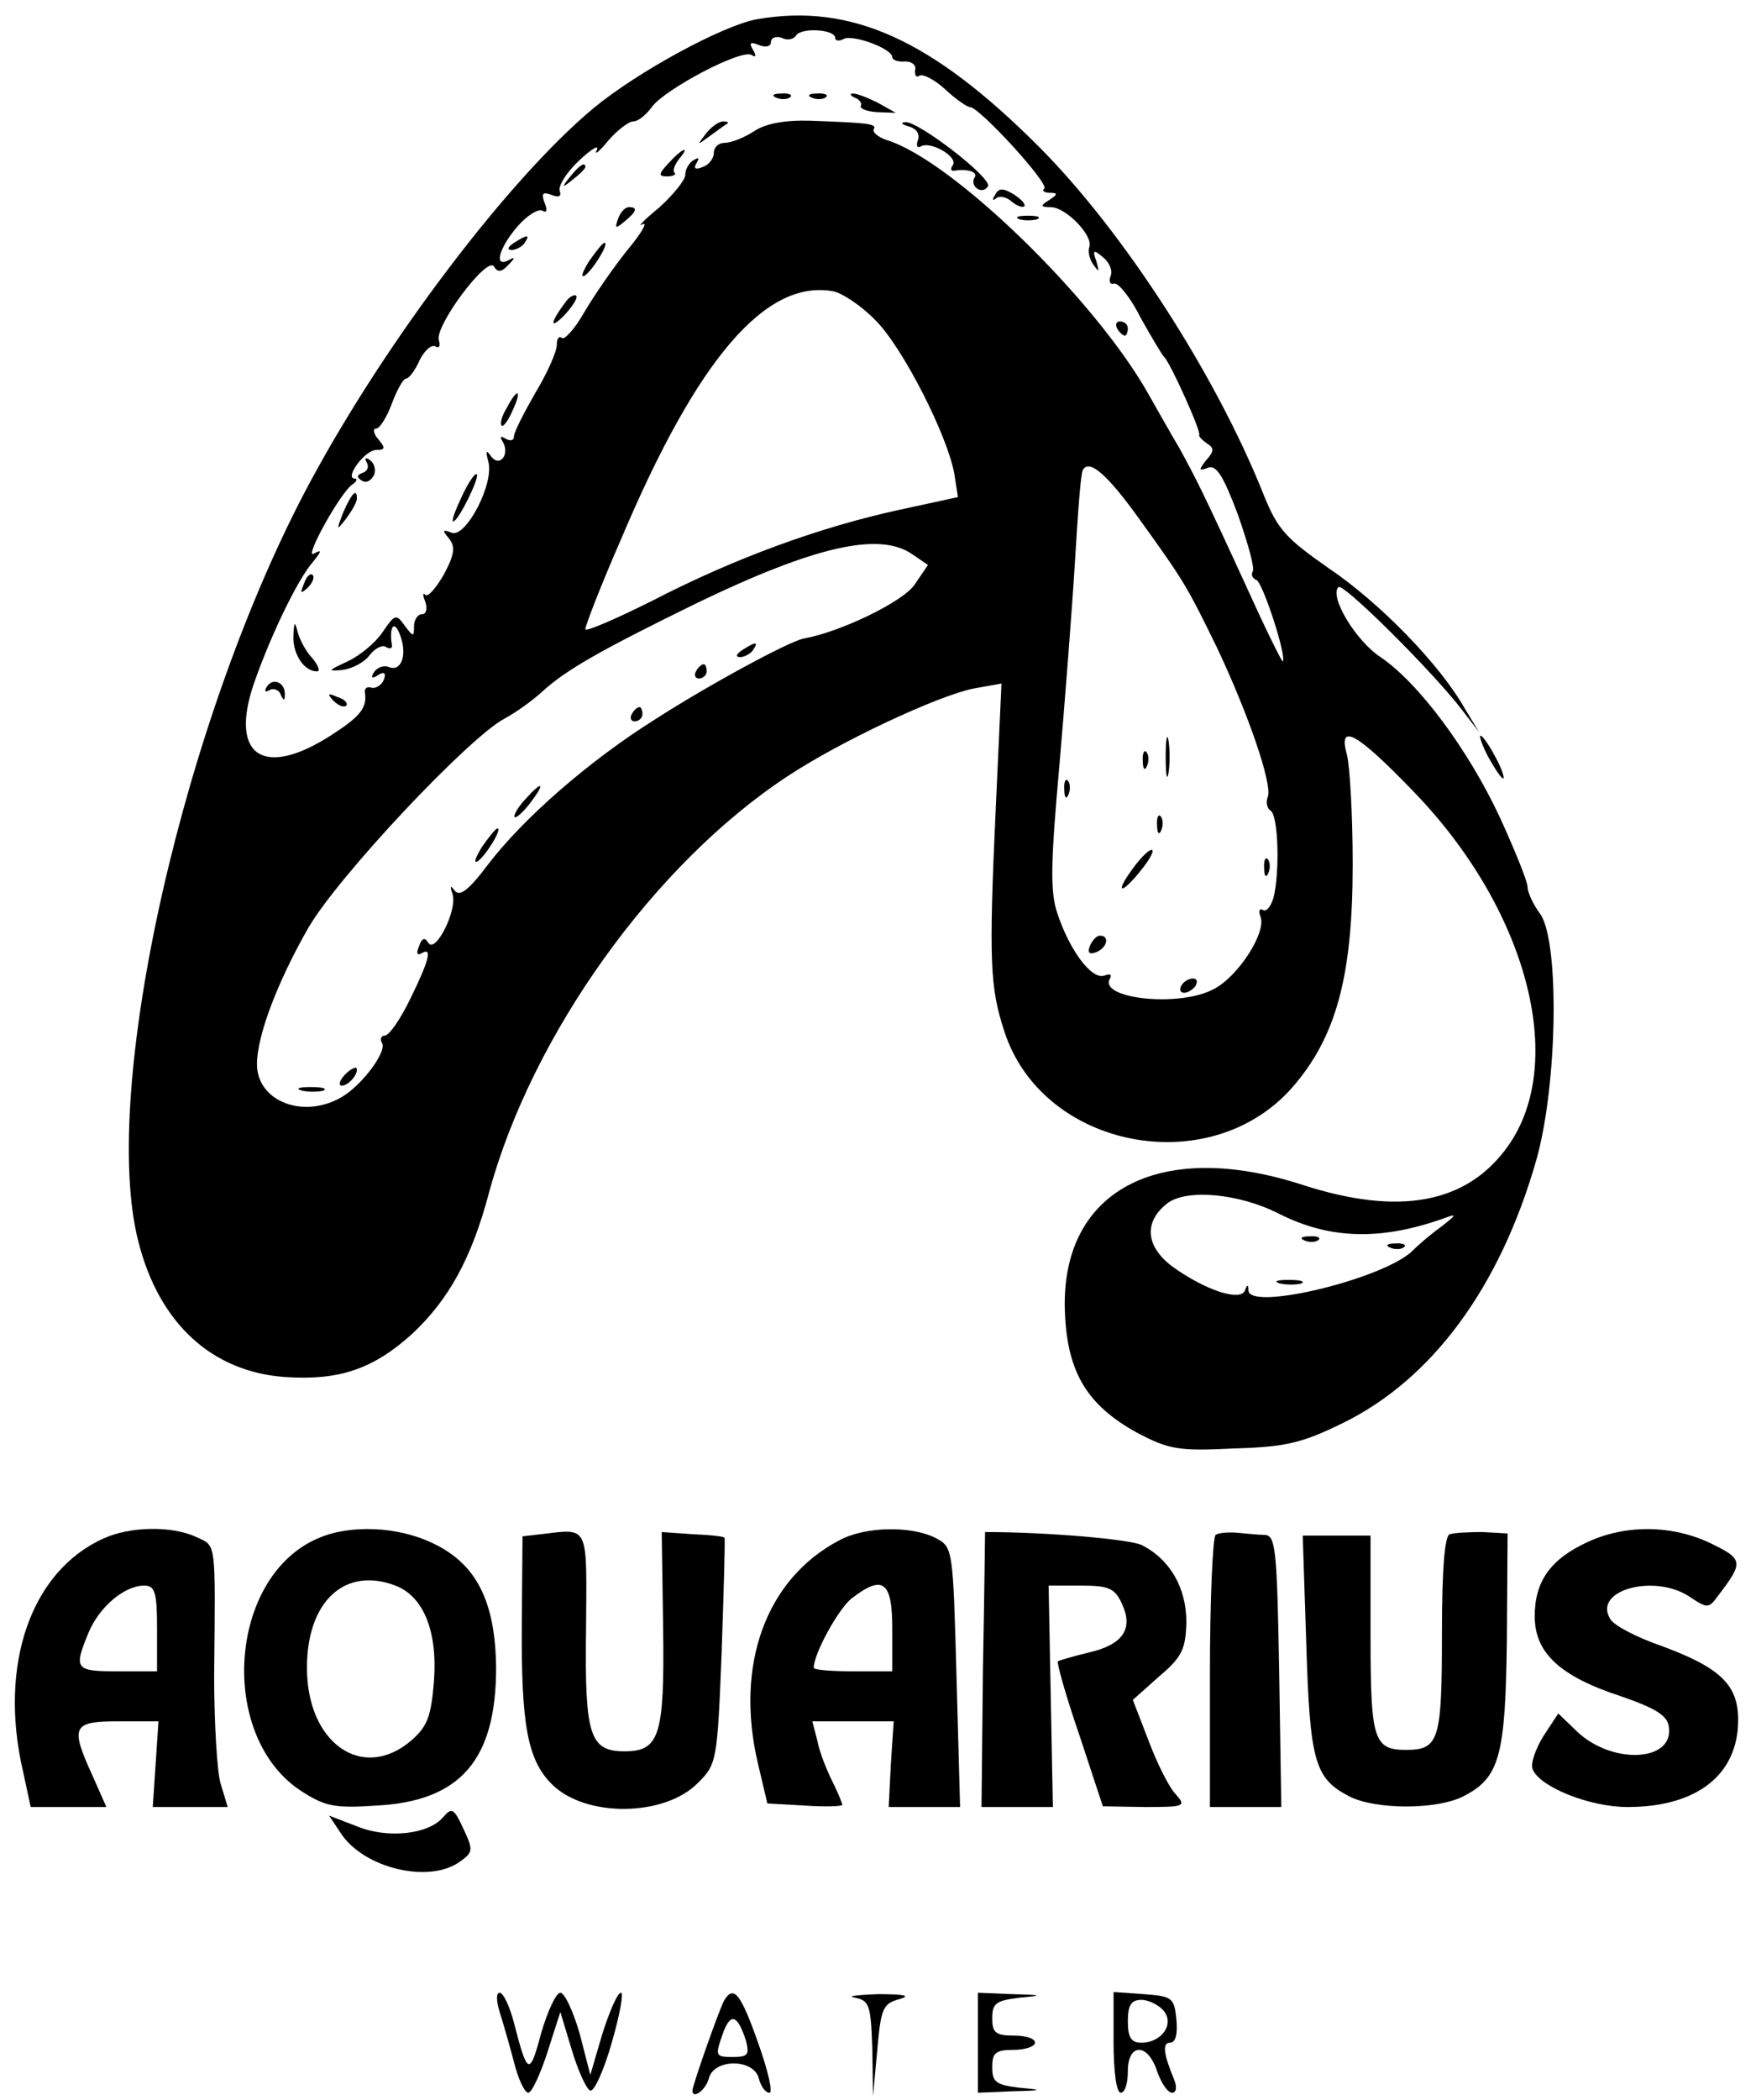 <?xml version="1.0" standalone="no"?>
<!DOCTYPE svg PUBLIC "-//W3C//DTD SVG 20010904//EN"
 "http://www.w3.org/TR/2001/REC-SVG-20010904/DTD/svg10.dtd">
<svg version="1.0" xmlns="http://www.w3.org/2000/svg"
 width="246pt" height="294pt" viewBox="0 0 246 294"
 preserveAspectRatio="xMidYMid meet">

<g transform="translate(0,294) scale(0.1,-0.1)"
fill="#000000" stroke="none">
<path d="M1060 2913 c-48 -9 -166 -73 -228 -124 -118 -98 -289 -323 -396 -521
-178 -329 -297 -855 -242 -1067 29 -114 103 -182 206 -189 75 -5 123 11 178
61 51 48 83 106 107 197 60 221 231 460 418 583 74 49 211 113 261 123 l39 7
-8 -174 c-10 -216 -8 -252 12 -313 53 -164 287 -210 403 -79 62 71 85 156 85
313 0 69 -4 137 -8 153 -13 46 13 32 93 -51 159 -164 216 -378 133 -496 -57
-81 -152 -99 -288 -55 -203 66 -342 -9 -333 -182 4 -82 32 -127 101 -165 44
-23 57 -26 135 -22 74 2 97 8 154 36 124 61 219 189 270 367 30 105 33 305 6
345 -10 13 -18 31 -18 38 0 8 -18 52 -39 98 -45 96 -114 188 -167 224 -35 23
-72 85 -59 98 6 7 133 -119 174 -173 l23 -30 -20 33 c-35 62 -119 148 -190
196 -60 42 -72 54 -92 104 -67 168 -197 369 -315 487 -150 150 -263 201 -395
178z m110 -26 c0 -4 5 -5 11 -2 12 8 69 -13 69 -25 0 -4 8 -7 18 -6 9 0 16 -5
14 -12 -1 -8 2 -11 6 -8 5 3 22 -6 36 -19 15 -14 31 -25 35 -25 13 0 111 -107
104 -114 -4 -3 0 -6 8 -6 11 0 11 -2 -1 -10 -13 -8 -13 -10 2 -10 21 0 60 -40
54 -56 -2 -6 0 -17 6 -25 8 -11 8 -10 4 5 -6 16 -4 17 9 6 9 -7 14 -19 11 -26
-3 -8 -1 -13 5 -11 6 1 23 -20 37 -48 15 -27 30 -52 33 -55 8 -7 52 -104 49
-109 -1 -2 4 -7 11 -12 10 -6 10 -11 -1 -23 -11 -14 -11 -16 2 -11 12 5 22
-12 42 -65 14 -40 24 -75 21 -80 -3 -5 0 -10 5 -12 9 -3 43 -108 37 -114 -1
-1 -22 41 -46 94 -66 144 -76 163 -99 205 -12 20 -31 54 -43 75 -74 132 -275
328 -367 356 -12 4 -20 11 -18 15 5 8 -9 9 -89 12 -36 1 -63 -4 -79 -15 -14
-9 -32 -16 -41 -16 -8 0 -15 -6 -15 -14 0 -8 -7 -17 -16 -20 -10 -4 -13 -2 -8
6 4 7 3 8 -4 4 -7 -4 -12 -13 -12 -21 0 -7 -17 -28 -37 -46 -21 -17 -31 -28
-23 -23 8 4 -1 -12 -21 -36 -20 -25 -47 -64 -61 -88 -13 -23 -28 -39 -31 -35
-4 3 -7 -1 -7 -10 0 -9 -13 -39 -30 -67 -16 -28 -30 -55 -30 -61 0 -6 -5 -7
-12 -3 -7 4 -8 3 -4 -4 11 -18 -4 -37 -16 -21 -7 10 -8 8 -4 -7 9 -30 -31
-107 -51 -100 -13 5 -14 4 -4 -8 9 -11 8 -22 -7 -50 -11 -19 -22 -32 -26 -29
-4 4 -4 0 0 -10 3 -10 1 -17 -5 -17 -6 0 -11 -8 -11 -17 0 -15 -1 -15 -13 1
-12 17 -14 16 -31 -9 -10 -15 -32 -33 -49 -41 -28 -13 -29 -14 -7 -12 14 2 31
11 38 21 7 9 18 15 23 11 5 -3 9 -2 8 3 -4 25 3 36 11 15 11 -27 3 -53 -15
-46 -7 3 -16 0 -21 -7 -5 -8 -3 -10 6 -4 8 5 11 3 8 -6 -3 -8 -11 -13 -17 -12
-6 2 -10 0 -10 -5 4 -23 -6 -35 -48 -62 -94 -60 -141 -28 -108 71 22 64 61
147 84 173 12 15 12 17 1 11 -16 -10 37 86 54 97 6 4 7 8 3 8 -15 0 14 40 30
40 13 0 13 3 3 15 -7 8 -8 15 -3 15 5 0 15 16 22 35 7 19 16 35 20 35 4 0 13
12 19 26 7 14 17 22 22 19 5 -3 7 0 5 8 -8 18 67 119 77 104 5 -9 11 -8 20 2
10 10 10 12 1 7 -22 -12 -14 17 12 47 14 16 29 25 35 22 6 -4 7 1 3 11 -5 13
-3 16 10 11 10 -4 14 -2 11 6 -2 7 10 26 27 42 18 17 29 23 25 15 -4 -8 3 -3
16 13 13 15 29 27 35 27 7 0 18 9 26 20 18 25 126 82 140 73 6 -4 7 -1 2 7 -6
10 -4 12 8 7 10 -4 17 -2 17 4 0 6 7 9 15 6 8 -4 17 -2 20 3 7 12 55 9 55 -3z
m57 -396 c38 -38 101 -162 110 -215 l5 -32 -83 -18 c-110 -24 -229 -67 -345
-127 -52 -26 -94 -44 -94 -40 0 5 22 62 50 126 107 253 203 365 298 347 13 -3
40 -21 59 -41z m370 -279 c62 -86 66 -93 108 -179 43 -91 78 -191 71 -209 -3
-7 -1 -16 4 -19 11 -7 13 -87 4 -122 -4 -13 -10 -20 -15 -17 -5 3 -6 -2 -3
-10 8 -22 -32 -84 -66 -101 -49 -26 -162 -13 -145 15 3 6 0 7 -8 4 -18 -6 -49
36 -66 88 -10 30 -9 71 3 205 8 93 18 222 22 288 4 66 8 123 11 127 9 16 35
-7 80 -70z m-319 -48 l22 -15 -19 -28 c-17 -24 -104 -66 -155 -75 -21 -4 -135
-66 -208 -113 -94 -59 -185 -139 -234 -203 -27 -36 -40 -46 -47 -37 -6 8 -7 7
-3 -5 7 -22 -24 -84 -34 -68 -5 8 -9 7 -13 -5 -4 -9 -3 -13 3 -10 16 10 12 -8
-15 -63 -14 -29 -30 -52 -36 -52 -5 0 -7 -5 -4 -10 8 -12 -29 -61 -58 -77 -54
-30 -117 -4 -117 47 0 40 29 116 72 191 41 71 224 266 275 293 15 8 39 25 53
38 33 30 80 57 217 124 164 79 255 100 301 68z m513 -923 c73 -37 145 -38 234
-6 16 6 15 4 -4 -11 -14 -10 -32 -25 -42 -35 -39 -39 -228 -85 -230 -56 0 9
-2 9 -5 0 -7 -16 -58 2 -102 34 -37 28 -40 62 -7 88 27 21 101 14 156 -14z"/>
<path d="M1088 2803 c7 -3 16 -2 19 1 4 3 -2 6 -13 5 -11 0 -14 -3 -6 -6z"/>
<path d="M1138 2803 c7 -3 16 -2 19 1 4 3 -2 6 -13 5 -11 0 -14 -3 -6 -6z"/>
<path d="M1198 2803 c6 -2 10 -8 8 -11 -2 -4 8 -8 22 -9 l27 -1 -25 14 c-14 7
-29 13 -35 13 -5 0 -4 -3 3 -6z"/>
<path d="M989 2753 c-13 -17 -13 -17 6 -3 11 8 22 16 24 17 2 2 0 3 -6 3 -6 0
-17 -8 -24 -17z"/>
<path d="M1273 2763 c11 -3 16 -11 13 -19 -3 -8 -1 -12 4 -9 13 8 52 -14 45
-26 -4 -5 -3 -9 2 -8 19 3 34 -2 28 -10 -3 -5 -1 -12 4 -15 5 -4 12 -2 15 3 7
11 -98 92 -116 90 -7 -1 -5 -3 5 -6z"/>
<path d="M937 2712 c-15 -16 -15 -19 -2 -19 8 0 13 3 10 5 -3 3 0 11 6 19 17
20 5 16 -14 -5z"/>
<path d="M799 2693 c-13 -16 -12 -17 4 -4 9 7 17 15 17 17 0 8 -8 3 -21 -13z"/>
<path d="M1394 2667 c-4 -6 -4 -9 1 -5 4 4 14 3 22 -4 7 -6 15 -9 18 -7 2 3
-4 10 -15 17 -15 9 -21 9 -26 -1z"/>
<path d="M866 2634 c-5 -14 -4 -15 9 -4 17 14 19 20 6 20 -5 0 -12 -7 -15 -16z"/>
<path d="M1428 2633 c6 -2 18 -2 25 0 6 3 1 5 -13 5 -14 0 -19 -2 -12 -5z"/>
<path d="M720 2600 c-9 -6 -10 -10 -3 -10 6 0 15 5 18 10 8 12 4 12 -15 0z"/>
<path d="M825 2574 c-9 -15 -12 -23 -6 -20 11 7 35 46 28 46 -3 0 -12 -12 -22
-26z"/>
<path d="M793 2518 c-22 -29 -24 -41 -3 -20 12 13 20 25 17 28 -2 2 -9 -1 -14
-8z"/>
<path d="M1565 2480 c3 -5 8 -10 11 -10 2 0 4 5 4 10 0 6 -5 10 -11 10 -5 0
-7 -4 -4 -10z"/>
<path d="M710 2369 c-7 -11 -10 -23 -7 -25 2 -2 9 7 15 21 14 30 7 33 -8 4z"/>
<path d="M514 2292 c3 -5 1 -12 -6 -14 -8 -3 -9 -6 -1 -11 6 -4 13 0 17 8 3 8
0 17 -6 21 -6 4 -8 3 -4 -4z"/>
<path d="M647 2245 c-9 -19 -15 -35 -12 -35 7 0 37 61 33 66 -3 2 -12 -12 -21
-31z"/>
<path d="M481 2223 c-10 -26 -10 -27 4 -9 8 11 15 23 15 28 0 15 -7 8 -19 -19z"/>
<path d="M426 2123 c-6 -14 -5 -15 5 -6 7 7 10 15 7 18 -3 3 -9 -2 -12 -12z"/>
<path d="M411 2050 c-1 -26 15 -50 33 -50 5 0 2 8 -6 18 -9 9 -18 26 -21 37
-4 16 -5 15 -6 -5z"/>
<path d="M374 1979 c-4 -7 -3 -9 4 -5 5 3 13 0 15 -6 4 -9 6 -10 6 -1 1 17
-16 25 -25 12z"/>
<path d="M467 1959 c7 -7 15 -10 18 -7 3 3 -2 9 -12 12 -14 6 -15 5 -6 -5z"/>
<path d="M1633 1880 c0 -25 2 -35 4 -22 2 12 2 32 0 45 -2 12 -4 2 -4 -23z"/>
<path d="M1601 1874 c0 -11 3 -14 6 -6 3 7 2 16 -1 19 -3 4 -6 -2 -5 -13z"/>
<path d="M1491 1834 c0 -11 3 -14 6 -6 3 7 2 16 -1 19 -3 4 -6 -2 -5 -13z"/>
<path d="M1621 1784 c0 -11 3 -14 6 -6 3 7 2 16 -1 19 -3 4 -6 -2 -5 -13z"/>
<path d="M1587 1724 c-26 -35 -17 -38 11 -3 13 16 20 29 15 29 -4 0 -16 -12
-26 -26z"/>
<path d="M1771 1724 c0 -11 3 -14 6 -6 3 7 2 16 -1 19 -3 4 -6 -2 -5 -13z"/>
<path d="M1527 1616 c-4 -10 -1 -13 9 -9 15 6 19 23 5 23 -5 0 -11 -7 -14 -14z"/>
<path d="M1655 1560 c-3 -5 -2 -10 4 -10 5 0 13 5 16 10 3 6 2 10 -4 10 -5 0
-13 -4 -16 -10z"/>
<path d="M1040 2030 c-9 -6 -10 -10 -3 -10 6 0 15 5 18 10 8 12 4 12 -15 0z"/>
<path d="M975 2000 c-3 -5 -1 -10 4 -10 6 0 11 5 11 10 0 6 -2 10 -4 10 -3 0
-8 -4 -11 -10z"/>
<path d="M885 1940 c-3 -5 -1 -10 4 -10 6 0 11 5 11 10 0 6 -2 10 -4 10 -3 0
-8 -4 -11 -10z"/>
<path d="M735 1820 c-10 -11 -16 -22 -14 -24 2 -2 12 7 22 20 22 29 17 32 -8
4z"/>
<path d="M675 1754 c-9 -15 -12 -23 -6 -20 11 7 35 46 28 46 -3 0 -12 -12 -22
-26z"/>
<path d="M482 1434 c-7 -8 -8 -14 -3 -14 10 0 25 19 20 25 -2 1 -10 -3 -17
-11z"/>
<path d="M423 1413 c9 -2 23 -2 30 0 6 3 -1 5 -18 5 -16 0 -22 -2 -12 -5z"/>
<path d="M1828 1203 c7 -3 16 -2 19 1 4 3 -2 6 -13 5 -11 0 -14 -3 -6 -6z"/>
<path d="M1948 1193 c7 -3 16 -2 19 1 4 3 -2 6 -13 5 -11 0 -14 -3 -6 -6z"/>
<path d="M1793 1143 c9 -2 23 -2 30 0 6 3 -1 5 -18 5 -16 0 -22 -2 -12 -5z"/>
<path d="M2085 1880 c9 -16 18 -30 21 -30 2 0 -2 14 -11 30 -9 17 -18 30 -21
30 -2 0 2 -13 11 -30z"/>
<path d="M145 786 c-102 -46 -147 -177 -113 -325 l11 -51 53 0 53 0 -19 43
c-32 70 -29 77 36 77 l56 0 -4 -60 -4 -60 52 0 53 0 -10 33 c-5 17 -9 86 -9
152 2 191 3 180 -25 193 -34 16 -93 15 -130 -2z m75 -126 l0 -60 -55 0 c-60 0
-62 3 -41 54 15 36 50 66 78 66 15 0 18 -9 18 -60z"/>
<path d="M445 786 c-125 -54 -140 -276 -24 -353 34 -22 47 -25 106 -21 118 6
168 64 168 193 -1 92 -27 145 -88 174 -49 24 -117 27 -162 7z m109 -66 c39
-15 59 -63 54 -133 -4 -50 -9 -64 -32 -84 -68 -58 -146 -4 -146 102 0 93 53
142 124 115z"/>
<path d="M758 792 l-26 -3 -1 -122 c-1 -142 8 -191 42 -225 47 -47 158 -46
205 2 26 26 27 30 33 184 3 86 5 158 4 159 -1 2 -21 4 -45 5 l-43 3 2 -135 c2
-150 -5 -172 -54 -172 -49 0 -56 22 -54 171 1 148 5 141 -63 133z"/>
<path d="M1175 783 c-102 -54 -146 -174 -113 -313 l13 -55 53 -3 c28 -2 52 -1
52 1 0 2 -6 17 -14 33 -8 16 -18 41 -21 57 l-7 27 57 0 57 0 -4 -60 -3 -60 50
0 50 0 -5 182 c-5 182 -5 182 -30 195 -34 17 -99 16 -135 -4z m75 -123 l0 -60
-55 0 c-30 0 -55 2 -55 5 0 20 35 83 53 97 44 34 57 24 57 -42z"/>
<path d="M1380 795 c0 0 -1 -87 -3 -193 l-2 -192 50 0 50 0 -3 155 -3 155 46
0 c39 0 47 -4 57 -26 16 -35 1 -57 -48 -68 -21 -5 -41 -11 -42 -12 -2 -1 11
-48 30 -103 l33 -100 59 -1 c56 0 58 1 43 18 -9 9 -26 43 -38 75 l-22 57 37
33 c32 27 37 38 38 76 0 48 -23 88 -63 108 -18 8 -133 18 -219 18z"/>
<path d="M1703 791 c-4 -3 -8 -90 -8 -194 l0 -187 50 0 50 0 -3 190 c-3 171
-5 190 -20 191 -9 0 -27 2 -39 3 -12 1 -26 0 -30 -3z"/>
<path d="M2031 792 c-7 -2 -11 -47 -11 -141 0 -147 -4 -161 -50 -161 -46 0
-50 14 -50 162 l0 138 -47 0 -48 0 5 -152 c5 -165 12 -188 60 -213 37 -19 123
-19 160 0 51 26 59 56 61 220 l1 148 -35 2 c-19 0 -39 -1 -46 -3z"/>
<path d="M2224 781 c-52 -24 -74 -55 -74 -104 0 -51 35 -84 121 -112 49 -17
65 -27 67 -43 7 -49 -80 -53 -129 -6 l-26 25 -21 -32 c-11 -18 -18 -38 -15
-46 10 -25 80 -53 133 -53 97 0 155 45 155 122 0 49 -25 73 -106 103 -35 12
-68 29 -73 38 -26 41 64 65 113 30 23 -15 25 -15 38 3 36 47 35 51 -10 73 -54
26 -119 27 -173 2z"/>
<path d="M621 396 c-20 -24 -77 -31 -121 -13 l-39 15 16 -24 c32 -50 125 -72
168 -40 18 13 18 16 4 46 -13 28 -16 30 -28 16z"/>
<path d="M700 123 c5 -16 14 -47 20 -70 6 -24 15 -43 20 -43 5 0 17 26 27 57
l18 56 16 -53 c9 -30 21 -56 26 -57 5 -2 19 28 30 67 11 38 17 70 13 70 -5 0
-16 -26 -26 -57 l-17 -58 -15 58 c-9 31 -21 57 -27 57 -6 0 -18 -26 -27 -57
-16 -60 -19 -59 -38 15 -6 23 -15 42 -20 42 -5 0 -5 -11 0 -27z"/>
<path d="M1015 140 c-6 -9 -45 -120 -45 -127 0 -13 19 1 23 17 7 28 63 28 70
0 3 -11 9 -20 15 -20 5 0 -2 31 -16 70 -24 68 -34 81 -47 60z m30 -57 c5 -20
3 -23 -19 -23 -24 0 -24 2 -14 31 11 32 21 29 33 -8z"/>
<path d="M1198 143 c20 -4 22 -11 24 -71 l1 -67 6 65 c5 58 8 65 31 71 17 5 7
7 -30 7 -30 -1 -45 -3 -32 -5z"/>
<path d="M1370 80 l0 -70 48 2 c43 1 44 2 10 5 -33 4 -38 8 -38 29 0 20 5 24
30 24 17 0 30 5 30 10 0 6 -13 10 -30 10 -25 0 -30 4 -30 24 0 21 5 25 38 29
34 3 33 4 -10 5 l-48 2 0 -70z"/>
<path d="M1560 81 c0 -41 4 -71 10 -71 6 0 10 13 10 30 0 40 28 40 41 0 6 -17
15 -30 21 -30 6 0 7 8 3 18 -15 36 -17 52 -6 52 8 0 11 12 9 33 -3 30 -6 32
-45 35 l-43 3 0 -70z m70 44 c16 -19 -3 -45 -31 -45 -14 0 -19 7 -19 30 0 23
5 30 19 30 10 0 24 -7 31 -15z"/>
</g>
</svg>

